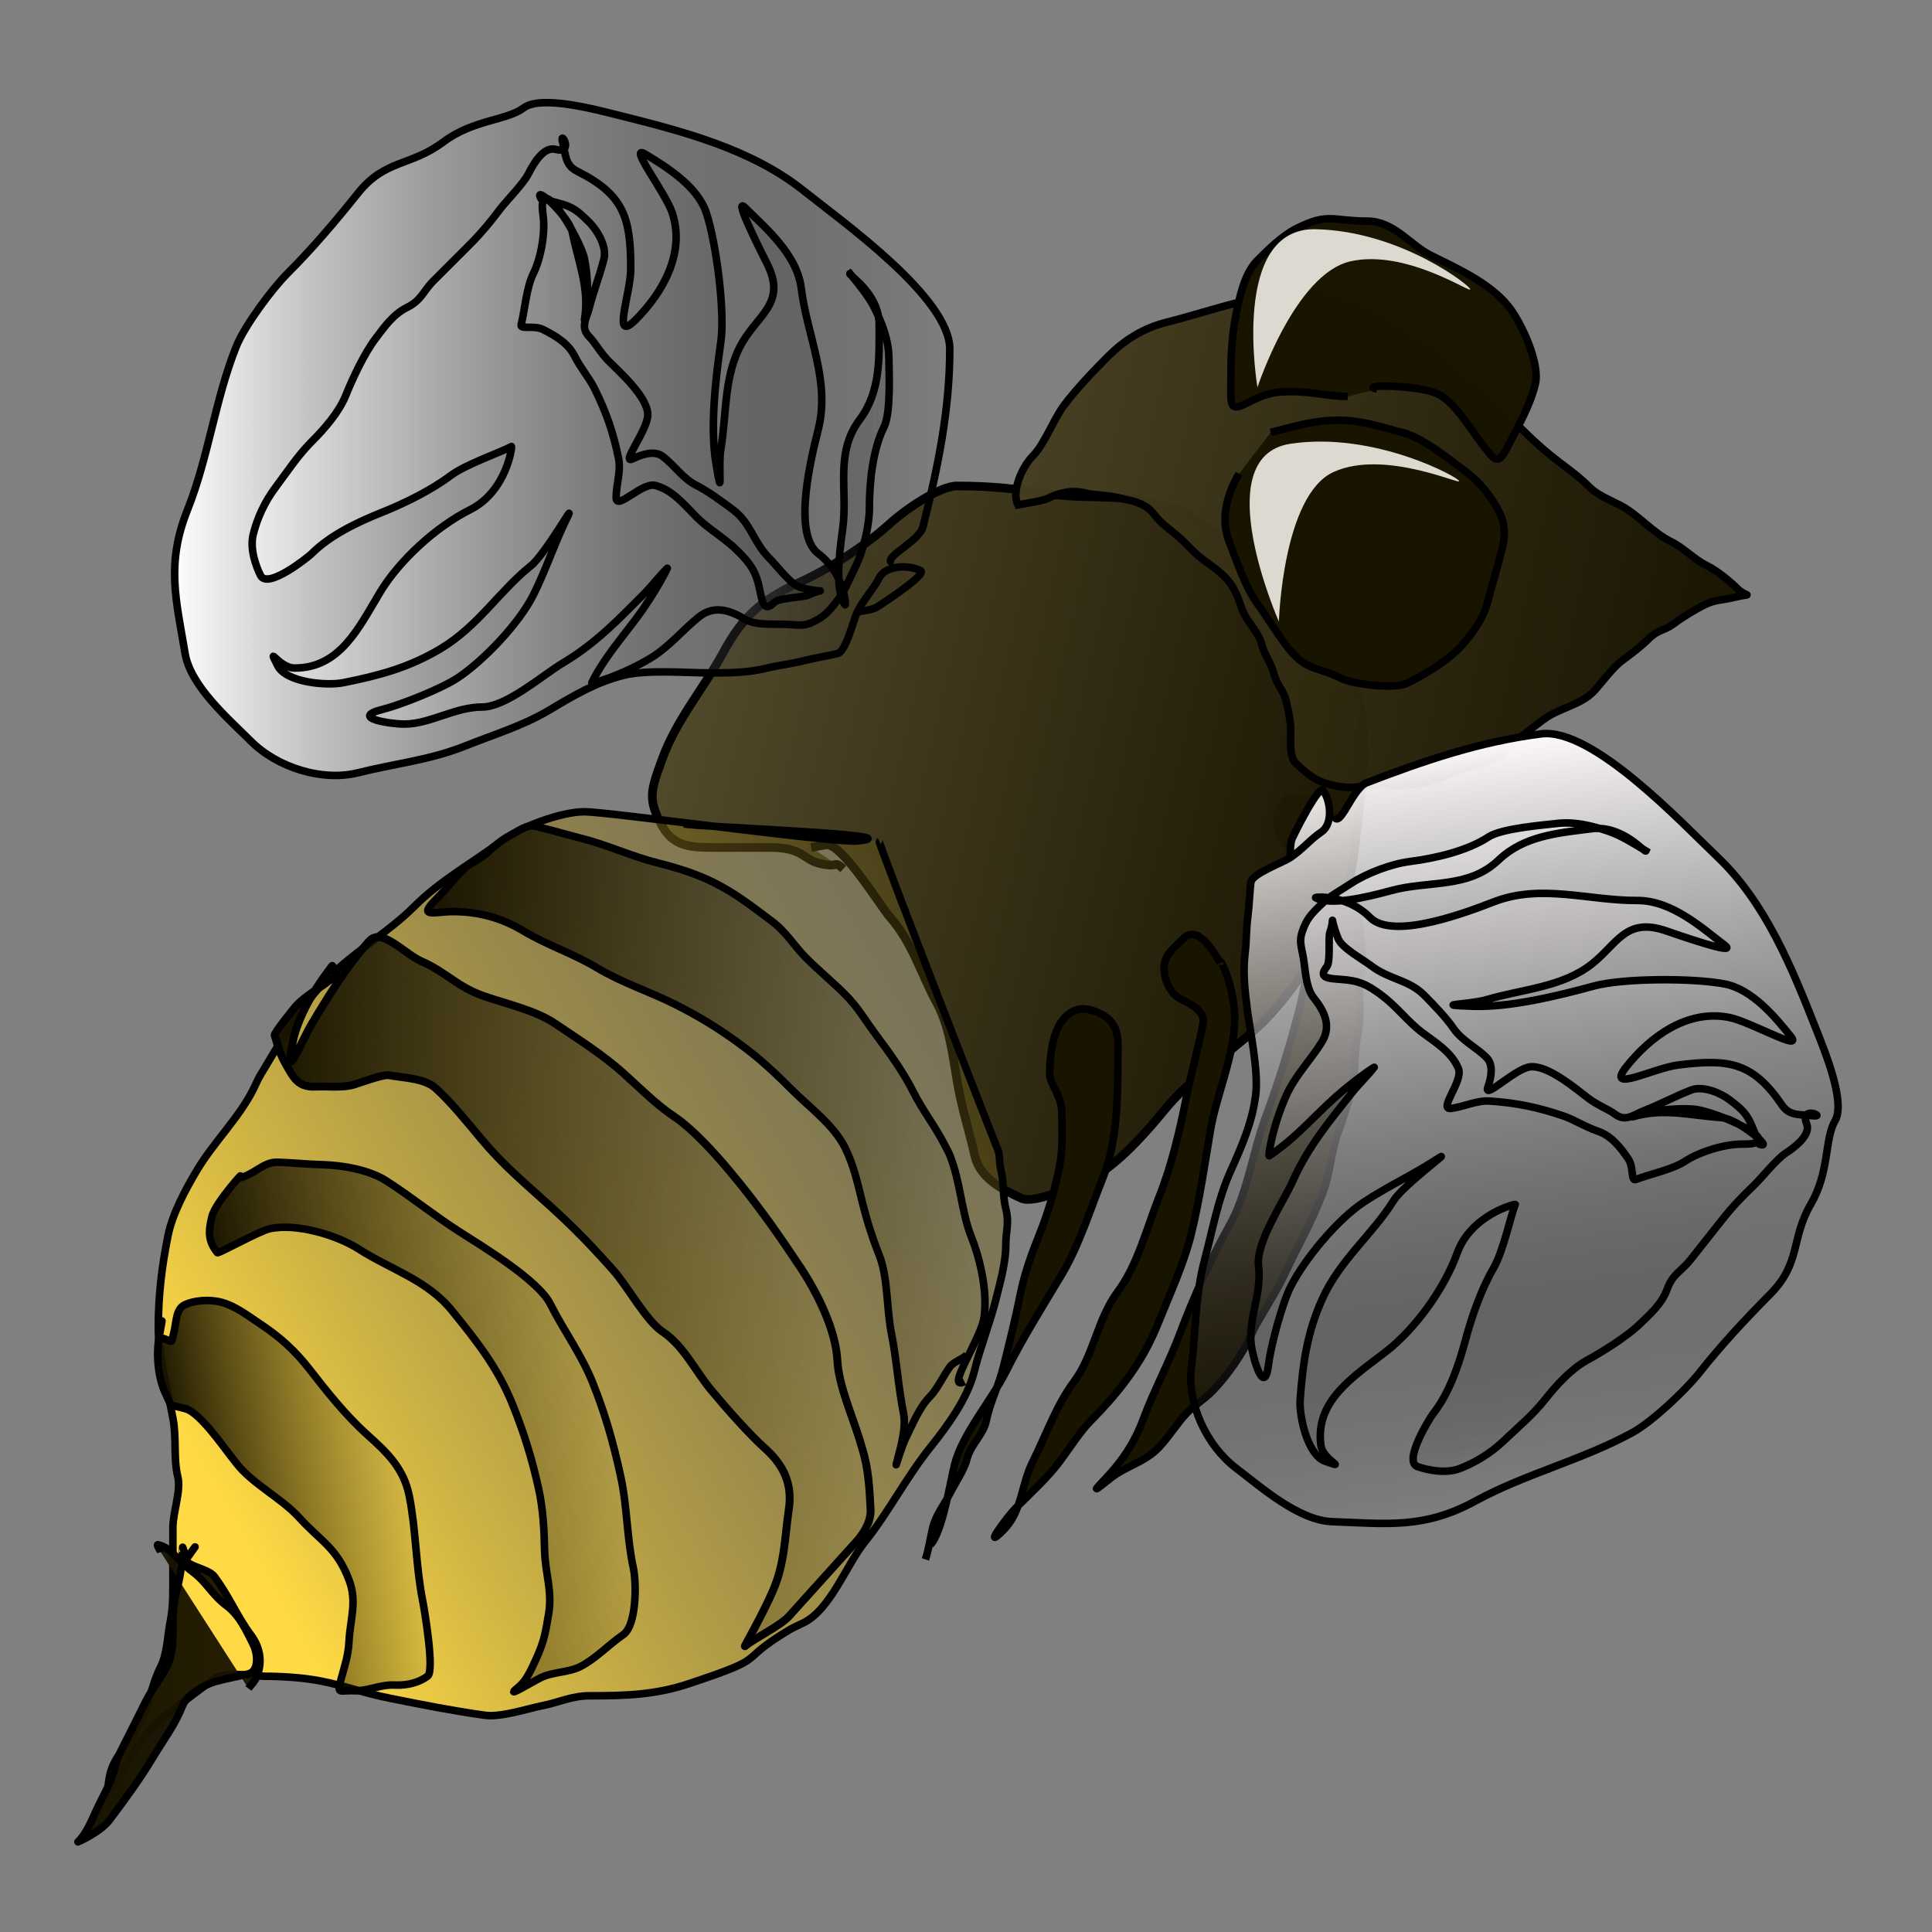 <?xml version="1.0" encoding="UTF-8" standalone="no"?>
<!-- Created with Inkscape (http://www.inkscape.org/) -->
<svg
   xmlns:dc="http://purl.org/dc/elements/1.1/"
   xmlns:cc="http://web.resource.org/cc/"
   xmlns:rdf="http://www.w3.org/1999/02/22-rdf-syntax-ns#"
   xmlns:svg="http://www.w3.org/2000/svg"
   xmlns="http://www.w3.org/2000/svg"
   xmlns:xlink="http://www.w3.org/1999/xlink"
   xmlns:sodipodi="http://sodipodi.sourceforge.net/DTD/sodipodi-0.dtd"
   xmlns:inkscape="http://www.inkscape.org/namespaces/inkscape"
   width="256"
   height="256"
   id="svg3888"
   sodipodi:version="0.32"
   inkscape:version="0.45.1"
   version="1.0"
   sodipodi:docbase="/home/developer/Desktop/content"
   sodipodi:docname="spritely-icon.svg"
   inkscape:output_extension="org.inkscape.output.svg.inkscape"
   inkscape:export-filename="/home/developer/Desktop/content/spritely-icon.png"
   inkscape:export-xdpi="90"
   inkscape:export-ydpi="90">
  <rect width="100%" height="100%" fill="#808080" stroke="none"/>
  <defs
     id="defs3890">
    <linearGradient
       id="linearGradient4034">
      <stop
         style="stop-color:#fffbfb;stop-opacity:1;"
         offset="0"
         id="stop4036" />
      <stop
         style="stop-color:#000000;stop-opacity:0;"
         offset="1"
         id="stop4038" />
    </linearGradient>
    <linearGradient
       id="linearGradient4026">
      <stop
         style="stop-color:#ffffff;stop-opacity:1;"
         offset="0"
         id="stop4028" />
      <stop
         style="stop-color:#000000;stop-opacity:0;"
         offset="1"
         id="stop4030" />
    </linearGradient>
    <linearGradient
       id="linearGradient4002">
      <stop
         style="stop-color:#191400;stop-opacity:1;"
         offset="0"
         id="stop4004" />
      <stop
         style="stop-color:#191400;stop-opacity:0.936;"
         offset="1"
         id="stop4006" />
    </linearGradient>
    <linearGradient
       inkscape:collect="always"
       id="linearGradient3988">
      <stop
         style="stop-color:#191400;stop-opacity:1;"
         offset="0"
         id="stop3990" />
      <stop
         style="stop-color:#191400;stop-opacity:0;"
         offset="1"
         id="stop3992" />
    </linearGradient>
    <linearGradient
       id="linearGradient3980">
      <stop
         style="stop-color:#ffda44;stop-opacity:1;"
         offset="0"
         id="stop3982" />
      <stop
         style="stop-color:#191400;stop-opacity:0;"
         offset="1"
         id="stop3984" />
    </linearGradient>
    <linearGradient
       id="linearGradient3964">
      <stop
         style="stop-color:#bbad77;stop-opacity:1;"
         offset="0"
         id="stop3966" />
      <stop
         style="stop-color:#191400;stop-opacity:0.973;"
         offset="1"
         id="stop3968" />
    </linearGradient>
    <linearGradient
       id="linearGradient3954">
      <stop
         style="stop-color:#191400;stop-opacity:1;"
         offset="0"
         id="stop3956" />
      <stop
         style="stop-color:#191400;stop-opacity:0.993;"
         offset="1"
         id="stop3958" />
    </linearGradient>
    <linearGradient
       inkscape:collect="always"
       id="linearGradient3908">
      <stop
         style="stop-color:#000000;stop-opacity:1;"
         offset="0"
         id="stop3910" />
      <stop
         style="stop-color:#000000;stop-opacity:0;"
         offset="1"
         id="stop3912" />
    </linearGradient>
    <radialGradient
       inkscape:collect="always"
       xlink:href="#linearGradient3908"
       id="radialGradient3914"
       cx="195.715"
       cy="79.163"
       fx="195.715"
       fy="79.163"
       r="31.545"
       gradientTransform="matrix(1,0,0,1.547,0,-43.325)"
       gradientUnits="userSpaceOnUse" />
    <radialGradient
       inkscape:collect="always"
       xlink:href="#linearGradient3908"
       id="radialGradient3916"
       cx="74.22"
       cy="73.032"
       fx="74.22"
       fy="73.032"
       r="37.837"
       gradientTransform="matrix(1,0,0,1.264,0,-19.308)"
       gradientUnits="userSpaceOnUse" />
    <linearGradient
       inkscape:collect="always"
       xlink:href="#linearGradient3954"
       id="linearGradient3960"
       x1="162.134"
       y1="44.115"
       x2="203.591"
       y2="44.115"
       gradientUnits="userSpaceOnUse"
       gradientTransform="translate(0.456,0.799)" />
    <linearGradient
       inkscape:collect="always"
       xlink:href="#linearGradient3954"
       id="linearGradient3962"
       x1="159.322"
       y1="79.156"
       x2="197.323"
       y2="79.156"
       gradientUnits="userSpaceOnUse"
       gradientTransform="translate(2.507,-6.053)" />
    <linearGradient
       inkscape:collect="always"
       xlink:href="#linearGradient3964"
       id="linearGradient3970"
       x1="-101.464"
       y1="4.456"
       x2="225.214"
       y2="77.385"
       gradientUnits="userSpaceOnUse" />
    <linearGradient
       inkscape:collect="always"
       xlink:href="#linearGradient3964"
       id="linearGradient3978"
       x1="-53.223"
       y1="61.484"
       x2="169.397"
       y2="108.92"
       gradientUnits="userSpaceOnUse"
       gradientTransform="matrix(1.199,0,0,1.1,-23.714,-8.107)" />
    <linearGradient
       inkscape:collect="always"
       xlink:href="#linearGradient3980"
       id="linearGradient3986"
       x1="13.834"
       y1="171.989"
       x2="172.395"
       y2="82.279"
       gradientUnits="userSpaceOnUse"
       gradientTransform="translate(0,0.323)" />
    <linearGradient
       inkscape:collect="always"
       xlink:href="#linearGradient3988"
       id="linearGradient3994"
       x1="23.114"
       y1="193.121"
       x2="53.422"
       y2="193.121"
       gradientUnits="userSpaceOnUse"
       gradientTransform="matrix(0.981,-0.195,0.195,0.981,-36.018,16.036)" />
    <linearGradient
       inkscape:collect="always"
       xlink:href="#linearGradient3988"
       id="linearGradient3996"
       x1="26.394"
       y1="187.1"
       x2="73.752"
       y2="187.1"
       gradientUnits="userSpaceOnUse"
       gradientTransform="matrix(0.977,-0.215,0.215,0.977,-32.242,16.09)" />
    <linearGradient
       inkscape:collect="always"
       xlink:href="#linearGradient3988"
       id="linearGradient3998"
       x1="37.577"
       y1="174.139"
       x2="110.862"
       y2="174.139"
       gradientUnits="userSpaceOnUse"
       gradientTransform="matrix(1.045,-5.3677648e-2,5.3689472e-2,1.045,-10.912,-6.889)" />
    <linearGradient
       inkscape:collect="always"
       xlink:href="#linearGradient3988"
       id="linearGradient4000"
       x1="52.958"
       y1="155.634"
       x2="127.793"
       y2="155.634"
       gradientUnits="userSpaceOnUse"
       gradientTransform="translate(3.227,-3.872)" />
    <linearGradient
       inkscape:collect="always"
       xlink:href="#linearGradient4002"
       id="linearGradient4008"
       x1="10.148"
       y1="220.178"
       x2="35.278"
       y2="220.178"
       gradientUnits="userSpaceOnUse"
       gradientTransform="translate(-0.323,4.195)" />
    <linearGradient
       inkscape:collect="always"
       xlink:href="#linearGradient4026"
       id="linearGradient4032"
       x1="13.605"
       y1="54.303"
       x2="117.316"
       y2="54.303"
       gradientUnits="userSpaceOnUse" />
    <linearGradient
       inkscape:collect="always"
       xlink:href="#linearGradient4034"
       id="linearGradient4040"
       x1="194.038"
       y1="148.865"
       x2="297.749"
       y2="148.865"
       gradientUnits="userSpaceOnUse" />
    <linearGradient
       inkscape:collect="always"
       xlink:href="#linearGradient4026"
       id="linearGradient4042"
       gradientUnits="userSpaceOnUse"
       x1="13.605"
       y1="54.303"
       x2="117.316"
       y2="54.303" />
    <linearGradient
       inkscape:collect="always"
       xlink:href="#linearGradient4026"
       id="linearGradient4044"
       gradientUnits="userSpaceOnUse"
       x1="13.605"
       y1="54.303"
       x2="117.316"
       y2="54.303" />
    <linearGradient
       inkscape:collect="always"
       xlink:href="#linearGradient4026"
       id="linearGradient4046"
       gradientUnits="userSpaceOnUse"
       x1="13.605"
       y1="54.303"
       x2="117.316"
       y2="54.303" />
    <linearGradient
       inkscape:collect="always"
       xlink:href="#linearGradient4026"
       id="linearGradient4049"
       gradientUnits="userSpaceOnUse"
       x1="13.605"
       y1="54.303"
       x2="117.316"
       y2="54.303"
       gradientTransform="translate(12.585,5.163)" />
    <linearGradient
       inkscape:collect="always"
       xlink:href="#linearGradient4026"
       id="linearGradient4052"
       gradientUnits="userSpaceOnUse"
       x1="13.605"
       y1="54.303"
       x2="117.316"
       y2="54.303"
       gradientTransform="translate(12.585,5.163)" />
    <linearGradient
       inkscape:collect="always"
       xlink:href="#linearGradient4026"
       id="linearGradient4055"
       gradientUnits="userSpaceOnUse"
       x1="13.605"
       y1="54.303"
       x2="117.316"
       y2="54.303"
       gradientTransform="translate(9.035,3.872)" />
    <linearGradient
       inkscape:collect="always"
       xlink:href="#linearGradient4034"
       id="linearGradient4057"
       gradientUnits="userSpaceOnUse"
       x1="194.038"
       y1="148.865"
       x2="297.749"
       y2="148.865" />
    <linearGradient
       inkscape:collect="always"
       xlink:href="#linearGradient4034"
       id="linearGradient4059"
       gradientUnits="userSpaceOnUse"
       x1="194.038"
       y1="148.865"
       x2="297.749"
       y2="148.865" />
    <linearGradient
       inkscape:collect="always"
       xlink:href="#linearGradient4034"
       id="linearGradient4061"
       gradientUnits="userSpaceOnUse"
       x1="194.038"
       y1="148.865"
       x2="297.749"
       y2="148.865" />
    <linearGradient
       inkscape:collect="always"
       xlink:href="#linearGradient4034"
       id="linearGradient4064"
       gradientUnits="userSpaceOnUse"
       x1="194.038"
       y1="148.865"
       x2="297.749"
       y2="148.865"
       gradientTransform="matrix(0.124,0.98,-0.999,0.127,317.329,-110.219)" />
    <linearGradient
       inkscape:collect="always"
       xlink:href="#linearGradient4034"
       id="linearGradient4067"
       gradientUnits="userSpaceOnUse"
       x1="194.038"
       y1="148.865"
       x2="297.749"
       y2="148.865"
       gradientTransform="matrix(0.124,0.98,-0.999,0.127,317.329,-110.219)" />
    <linearGradient
       inkscape:collect="always"
       xlink:href="#linearGradient4034"
       id="linearGradient4070"
       gradientUnits="userSpaceOnUse"
       x1="194.038"
       y1="148.865"
       x2="297.749"
       y2="148.865"
       gradientTransform="matrix(0.124,0.98,-0.999,0.127,316.814,-110.724)" />
  </defs>
  <sodipodi:namedview
     id="base"
     pagecolor="#ffffff"
     bordercolor="#666666"
     borderopacity="1.0"
     inkscape:pageopacity="0.0"
     inkscape:pageshadow="2"
     inkscape:zoom="2.191254"
     inkscape:cx="138.64523"
     inkscape:cy="142.84515"
     inkscape:current-layer="layer1"
     inkscape:document-units="px"
     width="256px"
     height="256px"
     inkscape:window-width="1920"
     inkscape:window-height="1085"
     inkscape:window-x="0"
     inkscape:window-y="57" />
  <g
     id="layer1"
     inkscape:label="Layer 1"
     inkscape:groupmode="layer">
    <path
       style="fill:#191400;fill-opacity:1;fill-rule:evenodd;stroke:#000000;stroke-width:1px;stroke-linecap:butt;stroke-linejoin:miter;stroke-opacity:1"
       d="M 170.14,106.177 C 170.455,105.506 174.309,106.049 174.995,106.702 C 176.874,108.49 177.646,108.947 178.341,111.461 C 178.801,113.124 179.091,115.637 179.123,116.929 C 179.176,119.057 180.194,121.068 180.251,123.357 C 180.298,125.245 180.804,126.977 180.387,128.841 C 179.807,131.433 180.524,134.32 179.942,136.922 C 179.416,139.274 179.683,141.664 179.151,144.043 C 178.74,145.877 178.02,148.12 177.359,149.898 C 176.383,152.527 176.278,155.391 175.301,158.019 C 173.899,161.793 172.08,164.882 170.396,168.47 C 169.163,171.098 167.789,173.182 166.379,175.671 C 166.142,176.09 165.97,176.542 165.766,176.977 C 164.612,179.435 162.658,182.23 160.78,184.203 C 159.678,185.361 158.247,186.203 157.304,187.194 C 155.918,188.65 154.969,190.31 153.545,191.807 C 151.669,193.778 149.204,194.247 147.189,195.838 C 145.17,197.433 144.479,198.024 146.544,195.854 C 148.768,193.517 150.368,191.067 151.513,187.984 C 152.95,184.115 154.945,180.467 156.394,176.565 C 157.982,172.292 160.578,166.489 162.824,162.525 C 165.337,158.092 165.913,152.834 167.633,148.202 C 169.361,143.551 170.878,138.683 172.12,133.888 C 173.172,129.828 173.518,125.849 174.404,121.888 C 174.746,120.362 173.674,117.487 173.292,116.105 C 172.716,114.022 172.558,113.443 170.938,112.29 C 169.215,111.063 169.278,110.434 169.221,108.136 C 169.203,107.415 169.834,106.83 170.14,106.177 z "
       id="path3946" />
    <path
       style="fill:url(#linearGradient3978);fill-opacity:1;fill-rule:evenodd;stroke:#000000;stroke-width:1.148px;stroke-linecap:butt;stroke-linejoin:miter;stroke-opacity:1"
       d="M 107.479,112.297 C 108.124,112.178 108.769,112.06 109.414,111.942 C 111.472,111.565 116.604,120.005 117.928,121.523 C 120.937,124.971 122.044,129.07 124.12,132.877 C 126.139,136.579 126.351,141.329 127.216,145.297 C 127.809,148.016 128.576,150.464 129.151,153.103 C 129.805,156.102 132.859,157.642 135.343,158.781 C 137.074,159.574 142.591,157.055 144.244,156.297 C 147.875,154.633 151.893,150.022 154.306,147.071 C 157.865,142.72 162.568,139.851 166.69,136.071 C 170.016,133.022 173.876,127.576 175.591,123.652 C 178.006,118.129 178.309,123.317 180.235,106.264 C 180.765,101.575 181.068,96.189 179.848,91.716 C 178.734,87.63 174.506,83.908 171.721,80.716 C 170.225,79.001 168.627,77.169 167.077,75.748 C 164.687,73.556 161.654,70.954 159.337,69.361 C 156.62,67.492 154.961,67.205 151.984,66.522 C 147.35,65.46 143.697,66.143 139.213,65.458 C 134.871,64.794 131.363,64.393 126.829,64.393 C 124.466,64.393 119.865,67.585 117.928,69.361 C 114.78,72.248 109.896,75.35 105.931,77.168 C 100.813,79.514 98.431,81.696 95.869,86.393 C 93.187,91.313 89.652,95.334 87.742,100.587 C 86.183,104.876 85.818,105.929 87.742,109.458 C 89.263,112.246 91.689,112.297 94.708,112.297 C 96.994,112.297 99.589,112.297 102.061,112.297 C 106.445,112.297 106.417,113.916 108.64,114.426 C 111.329,115.042 110.421,113.929 111.736,115.135"
       id="path3920"
       sodipodi:nodetypes="cssssssssssssssssssssssssssc" />
    <path
       style="fill:url(#linearGradient3986);fill-opacity:1;fill-rule:evenodd;stroke:#000000;stroke-width:1px;stroke-linecap:butt;stroke-linejoin:miter;stroke-opacity:1"
       d="M 90.677,109.174 C 92.367,109.581 121.75,110.625 113.589,111.433 C 110.676,111.721 80.477,107.56 77.447,107.56 C 74.328,107.56 68.95,109.576 66.475,111.433 C 62.51,114.406 58.415,116.588 54.858,120.145 C 51.572,123.432 47.008,126.059 43.564,129.504 C 39.923,133.145 37.15,138.043 34.528,142.411 C 34.157,143.03 33.883,143.702 33.56,144.348 C 31.709,148.051 28.307,151.382 26.138,154.996 C 24.535,157.669 22.827,160.905 22.266,163.709 C 21.432,167.877 20.975,171.633 20.975,175.972 C 20.975,179.252 21.942,183.063 22.589,186.298 C 22.696,186.836 22.804,187.374 22.911,187.911 C 23.424,190.474 22.956,193.254 23.557,195.656 C 24.026,197.532 22.911,200.345 22.911,202.433 C 22.911,204.584 22.911,206.735 22.911,208.887 C 22.911,210.901 22.962,212.83 22.589,214.695 C 22.181,216.735 22.185,219.053 21.298,220.826 C 19.916,223.591 19.694,226.511 18.071,229.216 C 16.756,231.407 15.011,232.897 14.521,235.348 C 13.852,238.695 15.066,236.591 16.78,233.734 C 17.103,233.196 17.426,232.658 17.748,232.121 C 18.919,230.17 20.261,228.542 21.943,227.28 C 24.114,225.652 26.281,224.027 28.397,222.44 C 29.769,221.411 33.869,222.117 35.174,222.117 C 37.539,222.117 40.365,222.316 42.596,222.762 C 45.905,223.424 48.148,224.325 51.631,225.021 C 56.264,225.948 59.697,226.635 64.216,227.28 C 66.366,227.587 69.88,226.406 71.961,225.989 C 74.011,225.579 75.814,224.699 78.092,224.699 C 82.988,224.699 86.831,224.582 91.323,223.085 C 102.51,219.356 97.103,220.456 104.553,215.986 C 105.172,215.615 105.844,215.34 106.489,215.018 C 110.053,213.236 112.132,207.399 114.557,204.369 C 117.769,200.353 120.065,195.789 123.269,191.784 C 125.494,189.003 128.185,185.352 129.078,181.78 C 129.907,178.463 131.17,175.347 131.982,172.099 C 132.528,169.915 133.273,167.302 133.273,165 C 133.273,163.023 133.771,162.153 133.273,160.16 C 132.835,158.406 133.049,156.681 132.628,154.996 C 132.29,153.646 132.645,153.095 131.982,151.77 C 131.875,151.554 116.278,111.54 116.493,111.433"
       id="path3922"
       sodipodi:nodetypes="cssssssssssssssssssssssssssssssssssssssssc" />
    <path
       style="fill:url(#linearGradient3970);fill-rule:evenodd;stroke:#000000;stroke-width:1px;stroke-linecap:butt;stroke-linejoin:miter;stroke-opacity:1;fill-opacity:1.0"
       d="M 134.887,66.901 C 133.933,64.994 135.588,61.681 136.823,60.447 C 138.441,58.828 139.52,55.667 141.018,53.67 C 142.568,51.603 144.881,49.162 146.826,47.216 C 148.917,45.126 151.415,43.488 154.571,42.699 C 157.649,41.929 160.812,40.896 163.929,40.117 C 166.226,39.543 168.149,38.826 170.706,38.826 C 172.488,38.826 174.27,38.749 175.869,39.149 C 177.89,39.654 179.835,40.486 181.677,41.408 C 183.722,42.43 185.484,43.956 187.486,44.957 C 189.522,45.975 191.511,47.692 192.972,49.152 C 194.647,50.828 196.106,51.641 197.812,53.348 C 199.387,54.922 200.918,56.131 202.007,57.22 C 203.56,58.773 205.258,60.223 206.848,61.415 C 208.065,62.328 209.355,63.277 210.72,64.642 C 211.603,65.524 213.491,66.35 214.592,66.901 C 216.968,68.089 218.864,70.489 221.369,71.741 C 223.246,72.68 224.337,74.032 226.209,74.968 C 227.597,75.662 229.303,77.094 230.082,77.872 C 231.545,79.336 232.462,78.487 229.759,79.163 C 228.219,79.548 227.256,79.446 225.887,80.131 C 224.439,80.855 222.78,81.896 221.691,82.713 C 220.553,83.567 219.728,83.386 218.465,84.649 C 217.429,85.685 216.227,86.569 214.915,87.553 C 213.562,88.568 212.12,90.671 211.043,91.748 C 209.378,93.413 206.496,93.867 204.589,95.298 C 202.552,96.826 201.05,97.869 199.103,99.816 C 198.358,100.56 196.546,101.1 195.23,101.429 C 192.882,102.016 191.153,103.094 188.777,103.688 C 186.922,104.152 185.274,104.011 183.291,104.011 C 181.539,104.011 180.048,104.333 178.773,104.333 C 177.531,104.333 175.608,103.88 174.578,103.365 C 173.668,102.91 172.334,101.766 171.674,101.106 C 170.849,100.281 171.028,98.146 171.028,96.911 C 171.028,95.529 170.688,93.937 170.383,92.716 C 170.096,91.567 169.172,90.775 168.769,89.167 C 168.463,87.942 167.493,86.643 167.156,85.294 C 166.835,84.011 165.406,82.439 164.897,81.422 C 164.304,80.236 164.032,78.655 162.961,77.227 C 161.564,75.364 159.73,74.641 158.121,73.032 C 157.69,72.602 157.26,72.171 156.83,71.741 C 155.568,70.48 154.053,69.653 152.957,68.191 C 151.703,66.519 149.826,66.36 148.117,65.933 C 146.747,65.59 144.974,65.631 143.599,65.287 C 141.959,64.877 140.177,65.385 139.082,65.933 C 138.073,66.437 136.301,66.618 134.887,66.901 z "
       id="path3924" />
    <path
       style="fill:url(#linearGradient4000);fill-opacity:1;fill-rule:evenodd;stroke:#000000;stroke-width:1px;stroke-linecap:butt;stroke-linejoin:miter;stroke-opacity:1"
       d="M 127.787,183.071 C 125.17,184.38 129.888,177.567 130.369,174.681 C 130.906,171.458 129.927,166.96 128.755,164.032 C 127.356,160.535 127.311,156.709 125.851,153.06 C 125.672,152.614 125.421,152.2 125.206,151.769 C 124.001,149.36 122.259,147.166 121.011,144.67 C 119.741,142.132 117.86,139.501 116.17,137.248 C 114.701,135.289 113.753,133.541 111.975,131.762 C 110.348,130.135 108.553,128.663 106.812,126.922 C 105.191,125.301 104.199,123.51 102.294,122.082 C 99.721,120.152 97.505,118.396 94.55,116.918 C 92.24,115.764 89.593,114.953 87.128,114.337 C 83.748,113.492 80.329,111.911 77.124,111.11 C 75.782,110.774 73.904,110.224 72.284,109.819 C 71.853,109.712 71.423,109.604 70.993,109.496 C 69.706,109.175 68.525,110.246 67.443,110.787 C 66.612,111.203 65.517,112.068 64.862,112.723 C 63.417,114.168 62.635,113.982 61.312,115.305 C 60.009,116.608 59.192,117.747 57.762,119.177 C 55.241,121.699 57.624,120.791 60.021,120.791 C 63.467,120.791 66.492,121.64 69.379,123.372 C 72.496,125.242 75.953,126.348 79.06,128.213 C 82.423,130.23 85.921,131.321 89.387,133.053 C 92.914,134.817 95.645,136.537 98.745,138.862 C 100.89,140.471 102.969,142.441 104.876,144.348 C 107.356,146.828 110.45,149.042 111.975,152.092 C 113.119,154.381 113.627,156.761 114.234,159.191 C 114.853,161.667 115.553,163.941 116.493,166.291 C 117.669,169.23 117.47,173.437 118.106,176.617 C 118.821,180.192 119.016,183.745 119.72,187.266 C 120.133,189.334 119.223,192.159 118.752,194.043 C 118.643,194.478 119.502,191.575 120.043,190.493 C 121.014,188.55 121.838,186.438 123.269,185.007 C 124.182,184.095 125.048,182.206 125.851,181.135 C 126.406,180.394 127.456,180.176 128.11,179.521"
       id="path3926" />
    <path
       style="fill:url(#linearGradient3998);fill-opacity:1;fill-rule:evenodd;stroke:#000000;stroke-width:1.046px;stroke-linecap:butt;stroke-linejoin:miter;stroke-opacity:1"
       d="M 44.032,127.981 C 44.139,127.862 39.774,133.095 38.801,138.053 C 37.656,143.89 39.626,138.498 41.378,135.555 C 43.606,131.809 46.126,127.799 48.934,124.687 C 50.588,122.855 53.573,126.386 55.835,127.375 C 59.164,128.831 60.596,130.79 64.188,132.017 C 67.095,133.01 70.971,133.893 73.501,135.595 C 76.648,137.711 79.97,139.823 82.633,142.225 C 84.849,144.224 86.934,146.338 89.352,147.964 C 91.907,149.682 94.856,152.985 96.832,155.355 C 99.806,158.922 102.236,162.252 104.823,166.1 C 105.189,166.645 105.555,167.19 105.921,167.734 C 108.228,171.165 110.749,176.15 110.964,180.321 C 111.13,183.553 112.911,187.54 113.862,190.651 C 113.997,191.095 114.133,191.539 114.268,191.983 C 115.077,194.63 115.209,197.138 115.358,200.04 C 115.447,201.769 114.178,203.486 113.543,204.19 C 111.95,205.955 110.272,207.814 108.424,209.861 C 107.037,211.399 105.603,212.988 104.586,214.115 C 103.36,215.473 100.021,217.039 98.706,218.135 C 98.542,218.272 100.918,214.209 102.389,210.847 C 104.001,207.162 103.965,203.775 104.532,199.92 C 105.02,196.602 103.795,194.11 101.419,191.967 C 99.24,190.002 96.349,186.729 94.258,184.221 C 92.042,181.563 90.653,178.379 87.772,176.441 C 85.601,174.981 83.191,170.489 81.269,168.324 C 78.371,165.061 75.992,162.599 72.708,159.637 C 69.524,156.765 66.631,154.352 63.809,150.967 C 61.897,148.673 59.737,146.007 57.713,144.181 C 56.227,142.841 53.289,142.813 51.538,142.47 C 50.798,142.325 47.762,143.451 46.869,143.724 C 45.418,144.167 43.336,143.905 41.811,143.983 C 39.521,144.101 38.885,142.799 37.945,141.14 C 37.103,139.651 36.953,139.011 36.389,137.163 C 36.314,136.92 38.796,133.783 39.233,133.298 C 40.423,131.98 42.547,130.801 43.461,130.039 C 44.673,129.029 45.311,130.757 44.032,127.981 z "
       id="path3928" />
    <path
       style="fill:url(#linearGradient3996);fill-opacity:1;fill-rule:evenodd;stroke:#000000;stroke-width:1px;stroke-linecap:butt;stroke-linejoin:miter;stroke-opacity:1"
       d="M 31.596,156.126 C 32.936,154.568 28.587,159.201 28.084,161.193 C 27.531,163.388 27.661,164.571 28.809,165.99 C 28.932,166.143 34.354,163.118 35.711,162.82 C 39.271,162.037 44.644,163.657 47.536,165.506 C 51.866,168.275 56.604,169.604 59.908,173.688 C 63.243,177.811 65.972,181.248 67.931,186.131 C 69.437,189.884 70.488,193.251 71.372,197.269 C 71.954,199.915 72.109,202.704 72.159,205.356 C 72.219,208.483 73.214,210.724 72.701,213.828 C 72.28,216.371 72.089,217.51 71.043,219.809 C 70.218,221.622 69.689,222.76 68.584,223.654 C 66.662,225.209 70.629,222.812 71.597,222.331 C 73.269,221.499 75.229,221.661 76.886,220.837 C 78.846,219.862 80.762,217.84 82.565,216.614 C 84.375,215.384 84.353,209.72 83.915,207.727 C 83.05,203.794 83.134,199.669 82.226,195.543 C 81.256,191.13 80.203,187.367 78.508,183.144 C 77.03,179.46 74.564,176.092 72.931,172.807 C 71.358,169.645 64.002,165.201 60.911,163.225 C 57.444,161.008 54.535,158.606 51.161,156.448 C 48.85,154.971 45.316,154.403 42.765,154.33 C 40.448,154.264 38.713,154.058 36.746,154.002 C 34.864,153.948 33.738,155.655 31.596,156.126 z "
       id="path3930" />
    <path
       style="fill:url(#linearGradient3994);fill-opacity:1;fill-rule:evenodd;stroke:#000000;stroke-width:1px;stroke-linecap:butt;stroke-linejoin:miter;stroke-opacity:1"
       d="M 21.084,177.181 C 20.996,177.177 21.983,172.346 21.084,177.181 C 20.659,179.465 20.946,182.565 21.901,184.586 C 22.823,186.536 22.286,186.038 24.62,186.677 C 26.395,187.162 29.358,191.366 30.438,192.757 C 30.733,193.137 31.028,193.517 31.323,193.896 C 33.465,196.654 37.281,198.485 39.671,201.118 C 42.542,204.281 44.624,205.063 46.246,209.35 C 47.364,212.305 46.386,214.563 46.24,217.577 C 46.156,219.312 45.677,220.729 45.223,222.386 C 44.604,224.65 44.95,223.94 46.867,224.033 C 48.698,224.122 50.338,223.182 52.31,223.278 C 54.116,223.365 55.674,222.859 56.678,222.079 C 57.6,221.363 56.243,213.287 55.99,212.016 C 55.102,207.559 55.128,202.732 54.229,198.218 C 53.501,194.561 51.318,192.489 48.666,190.113 C 45.855,187.594 43.287,184.362 41.016,181.437 C 39.07,178.932 37.082,177.164 34.565,175.483 C 32.705,174.241 31.157,173.054 29.378,172.568 C 27.668,172.1 25.657,172.335 24.505,172.88 C 23.228,173.484 23.407,175.253 22.983,176.803 C 22.599,178.205 23.064,177.723 21.084,177.181 z "
       id="path3932" />
    <path
       style="fill:url(#linearGradient4008);fill-opacity:1;fill-rule:evenodd;stroke:#000000;stroke-width:1px;stroke-linecap:butt;stroke-linejoin:miter;stroke-opacity:1"
       d="M 32.915,223.731 C 33.238,223.3 33.642,222.921 33.883,222.44 C 34.818,220.569 34.61,218.461 33.238,216.631 C 31.409,214.193 30.411,211.572 28.397,208.887 C 27.519,207.716 23.97,207.475 24.848,206.305 C 25.17,205.875 26.138,204.584 25.816,205.014 C 25.493,205.444 24.607,206.786 24.848,206.305 C 24.559,206.69 24.417,205.444 24.202,205.014 C 24.194,204.998 24.23,207.486 23.557,210.177 C 23.237,211.457 22.911,212.96 22.911,214.695 C 22.911,216.366 22.982,217.962 22.589,219.535 C 22.117,221.421 20.262,223.544 19.362,225.344 C 18.471,227.126 17.917,228.234 17.103,229.862 C 16.228,231.611 15.623,232.556 15.167,234.379 C 14.773,235.952 13.995,237.369 13.23,238.897 C 12.176,241.006 11.67,242.717 10.326,244.06 C 10.276,244.11 13.32,242.757 14.521,241.156 C 16.649,238.319 18.552,235.729 20.33,232.766 C 21.828,230.269 23.141,228.643 24.202,225.989 C 24.801,224.492 27.293,223.119 28.72,222.762 C 30.24,222.382 31.595,222.124 32.915,221.794 C 34.363,221.432 34.143,219.088 33.56,217.922 C 32.628,216.057 31.759,214.07 30.011,212.759 C 28.032,211.275 27.448,209.708 25.493,208.241 C 23.341,206.627 22.803,205.148 20.975,204.691 C 20.645,204.609 21.19,205.337 21.298,205.66"
       id="path3934" />
    <path
       style="fill:url(#linearGradient4055);fill-opacity:1.0;fill-rule:evenodd;stroke:#000000;stroke-width:1px;stroke-linecap:butt;stroke-linejoin:miter;stroke-opacity:1"
       d="M 118.429,74.645 C 116.425,74.144 121.8,71.81 122.301,69.805 C 124.267,61.944 125.851,54.372 125.851,46.248 C 125.851,39.446 111.636,29.391 106.489,25.273 C 99.57,19.738 90.404,17.379 81.965,15.27 C 78.79,14.476 71.678,12.577 69.379,14.301 C 67.125,15.992 62.714,15.831 58.73,18.819 C 54.408,22.061 51.051,21.077 47.436,25.596 C 44.44,29.341 41.426,32.897 38.078,36.245 C 36.049,38.274 32.408,43.16 31.301,45.926 C 28.503,52.921 27.612,60.634 24.848,67.546 C 21.97,74.741 23.346,79.51 24.525,86.585 C 25.25,90.937 30.294,95.259 33.238,98.202 C 36.797,101.761 42.767,103.564 47.436,102.397 C 52.426,101.15 56.93,100.729 61.635,98.848 C 65.533,97.288 69.319,96.173 72.929,94.007 C 76.154,92.072 79.089,90.37 82.61,89.489 C 85.784,88.696 90.928,89.167 94.227,89.167 C 96.912,89.167 99.266,89.117 101.649,88.521 C 103.186,88.137 104.625,88.019 106.489,87.553 C 108.135,87.142 109.666,86.92 111.007,86.585 C 112.11,86.309 113.115,82.047 113.589,81.099 C 114.458,79.361 115.766,78.036 116.493,76.582 C 117.323,74.921 120.318,74.783 121.979,75.613 C 122.954,76.101 116.371,80.333 116.17,80.454 C 115.525,80.841 114.341,80.911 113.589,81.099"
       id="path3936" />
    <path
       style="fill:url(#linearGradient4052);fill-opacity:1;fill-rule:evenodd;stroke:#000000;stroke-width:1px;stroke-linecap:butt;stroke-linejoin:miter;stroke-opacity:1"
       d="M 112.621,36.245 C 112.33,36.419 116.493,38.813 116.493,43.021 C 116.493,47.363 116.719,51.863 113.911,55.606 C 110.561,60.074 112.383,65.015 111.652,70.128 C 111.142,73.698 110.659,78.376 111.975,80.131 C 112.125,80.331 111.934,75.986 108.426,73.355 C 104.885,70.7 107.624,60.103 108.426,56.897 C 110.043,50.426 106.966,44.576 106.167,38.181 C 105.601,33.658 101.361,30.149 98.745,27.532 C 96.989,25.776 101.042,33.739 101.649,34.954 C 104.182,40.02 100.668,41.537 98.422,45.28 C 95.888,49.503 96.312,54.716 95.518,59.479 C 95.129,61.809 95.821,67.105 94.872,61.415 C 94.07,56.599 94.821,50.158 95.518,45.28 C 96.079,41.35 94.928,32.217 93.582,28.177 C 92.42,24.693 88.36,22.14 85.514,20.433 C 83.079,18.972 88.166,25.483 89.064,28.177 C 90.858,33.561 87.756,38.843 84.223,42.376 C 80.979,45.62 83.578,38.941 83.578,35.599 C 83.578,28.856 82.679,25.791 76.479,22.691 C 74.874,21.889 74.972,20.539 74.543,18.819 C 74.105,17.069 76.23,20.451 73.574,19.787 C 71.956,19.383 70.565,21.934 70.025,23.014 C 69.347,24.37 67.128,26.554 66.152,27.855 C 65.068,29.301 63.798,30.855 62.28,32.372 C 60.66,33.993 59.145,35.507 57.44,37.213 C 56.026,38.626 55.902,39.757 53.89,40.762 C 52.098,41.658 50.93,43.311 49.695,44.957 C 48.249,46.886 46.687,50.22 45.823,52.379 C 44.932,54.607 42.995,56.821 41.305,58.511 C 39.457,60.358 38.002,62.591 36.465,64.642 C 35.035,66.548 34.073,68.721 33.56,70.773 C 33.07,72.733 33.905,75.012 34.528,76.259 C 35.463,78.127 40.861,73.799 41.305,73.355 C 43.786,70.874 47.451,69.153 50.663,67.869 C 53.635,66.68 57.119,64.963 59.699,63.028 C 61.764,61.48 66.612,59.848 67.766,59.156 C 67.898,59.077 67.156,65.108 62.28,67.546 C 57.799,69.787 52.905,74.243 50.34,78.518 C 47.537,83.191 45.046,88.521 39.046,88.521 C 36.918,88.521 35.305,85.234 36.787,88.199 C 37.907,90.438 43.271,90.903 45.5,90.457 C 50.219,89.514 54.2,88.464 58.408,85.94 C 63.382,82.955 66.132,78.34 70.348,74.968 C 72.237,73.457 76.432,66.027 75.188,68.514 C 73.537,71.817 72.387,75.407 70.67,78.84 C 68.769,82.642 64.061,87.549 60.667,89.812 C 58.54,91.23 53.124,93.392 50.663,94.007 C 46.293,95.1 51.659,95.943 53.567,95.943 C 56.996,95.943 60.241,93.684 63.894,93.684 C 67.079,93.684 71.941,89.437 74.543,87.876 C 78.33,85.604 80.797,83.235 83.901,80.131 C 84.331,79.701 84.761,79.271 85.191,78.84 C 86.322,77.71 87.288,76.421 88.418,75.291 C 88.501,75.208 86.83,78.592 84.223,82.067 C 82.098,84.901 79.993,87.3 78.415,90.457 C 78.3,90.688 82.432,89.467 86.16,87.23 C 88.645,85.739 90.464,83.464 92.613,81.745 C 94.619,80.14 96.713,80.848 98.745,82.067 C 99.917,82.771 101.826,82.713 103.585,82.713 C 105.526,82.713 106.295,83.133 107.78,82.39 C 109.244,81.658 109.79,81.109 111.007,79.486 C 112.05,78.095 112.347,77.128 113.266,75.291 C 114.388,73.047 115.202,69.68 115.202,67.223 C 115.202,63.745 115.666,59.519 117.138,56.574 C 118.091,54.67 117.784,48.945 117.784,47.539 C 117.784,45.065 116.846,42.76 115.848,40.762 C 115.059,39.185 113.719,37.617 112.621,36.245 z "
       id="path3938" />
    <path
       style="fill:url(#linearGradient4049);fill-opacity:1;fill-rule:evenodd;stroke:#000000;stroke-width:1px;stroke-linecap:butt;stroke-linejoin:miter;stroke-opacity:1"
       d="M 71.638,26.241 C 70.719,24.403 75.43,28.744 75.833,30.759 C 76.651,34.85 78.147,38.174 77.447,42.376 C 77.444,42.392 78.332,38.733 77.447,34.309 C 76.895,31.55 71.033,22.006 71.961,28.5 C 72.301,30.883 71.632,34.322 70.67,36.245 C 69.755,38.076 69.537,41.099 69.057,43.021 C 68.883,43.714 70.711,43.042 71.961,43.667 C 73.75,44.561 75.314,45.532 76.156,47.216 C 76.942,48.789 78.059,50.054 78.738,51.411 C 80.309,54.553 81.256,57.226 81.965,60.77 C 82.303,62.46 81.642,64.208 81.642,65.933 C 81.642,67.736 85.056,63.882 86.805,64.319 C 89.143,64.904 90.792,67.015 92.291,68.514 C 93.889,70.113 96.092,71.347 97.777,73.032 C 99.564,74.819 100.214,75.86 100.681,78.195 C 101.041,79.997 101.296,81.129 102.617,79.809 C 103.221,79.205 106.477,79.169 107.135,78.84 C 109.154,77.831 109.597,78.73 106.167,77.872 C 104.835,77.54 103.053,75.081 101.972,74 C 99.801,71.83 99.521,69.339 97.131,67.546 C 95.819,66.562 93.786,65.067 92.291,64.319 C 90.44,63.394 89.4,61.667 87.773,60.447 C 86.737,59.67 85.059,60.19 83.901,60.77 C 82.075,61.682 85.837,57.002 85.837,54.961 C 85.837,52.62 82.151,49.339 80.674,47.862 C 79.533,46.721 78.899,45.441 78.092,44.635 C 76.835,43.377 77.739,42.173 78.092,40.762 C 78.618,38.659 79.494,36.444 80.028,34.309 C 80.435,32.681 79.152,30.528 78.092,29.468 C 76.557,27.933 75.908,27.389 73.897,26.887 C 73.264,26.728 72.373,26.425 71.638,26.241 z "
       id="path3940" />
    <path
       style="fill:url(#linearGradient3960);fill-opacity:1;fill-rule:evenodd;stroke:#000000;stroke-width:1px;stroke-linecap:butt;stroke-linejoin:miter;stroke-opacity:1"
       d="M 182.456,51.565 C 179.839,50.91 188.111,51.004 190.524,52.21 C 192.741,53.319 194.56,56.408 196.01,58.341 C 198.201,61.264 198.47,61.811 199.882,58.987 C 201.212,56.326 202.684,53.909 203.432,50.919 C 204.125,48.145 201.548,42.676 199.882,40.593 C 197.367,37.45 192.974,35.525 189.556,33.816 C 186.805,32.441 184.721,29.299 181.166,29.299 C 176.54,29.299 176.057,28.142 171.807,30.267 C 169.963,31.189 168.101,33.005 166.644,34.462 C 164.846,36.26 164.223,39.471 163.74,41.884 C 163.172,44.724 163.095,47.618 163.095,50.597 C 163.095,53.585 162.9,54.566 165.031,53.501 C 167.322,52.355 168.358,51.887 171.162,51.887 C 173.785,51.887 176.082,52.533 178.584,52.533"
       id="path3942"
       sodipodi:nodetypes="csssssssssssssc" />
    <path
       style="fill:url(#linearGradient3962);fill-opacity:1;fill-rule:evenodd;stroke:#000000;stroke-width:1px;stroke-linecap:butt;stroke-linejoin:miter;stroke-opacity:1"
       d="M 168.372,57.298 C 171.615,56.487 173.956,55.685 177.407,55.685 C 180.487,55.685 183.051,56.612 185.797,57.298 C 188.462,57.964 191.954,60.786 194.187,62.461 C 196.157,63.939 197.651,65.838 198.705,67.947 C 199.445,69.426 199.494,70.923 199.028,72.788 C 198.414,75.243 197.661,77.61 197.092,79.887 C 196.562,82.004 194.75,84.487 193.219,86.018 C 191.281,87.957 188.492,89.511 186.443,90.536 C 184.839,91.338 179.336,90.693 177.73,89.89 C 174.254,88.152 173.086,89.077 170.308,85.373 C 169.073,83.726 167.845,81.659 166.758,80.21 C 165.001,77.867 163.901,74.356 162.886,71.819 C 161.673,68.786 162.593,65.423 164.177,62.784"
       id="path3944"
       sodipodi:nodetypes="cssssssssssssc" />
    <path
       style="fill:#191400;fill-opacity:1;fill-rule:evenodd;stroke:#000000;stroke-width:1px;stroke-linecap:butt;stroke-linejoin:miter;stroke-opacity:1"
       d="M 161.67,127.567 C 161.67,126.723 163.606,130.953 163.606,134.989 C 163.606,139.853 161.176,145.052 160.379,149.833 C 159.61,154.453 158.902,159.294 157.798,163.709 C 156.858,167.469 155.036,171.42 153.603,175.004 C 152.374,178.075 151.074,180.419 149.085,183.071 C 147.754,184.845 146.077,186.724 144.567,188.234 C 143.118,189.684 141.699,191.952 140.372,193.72 C 138.787,195.834 136.527,197.888 134.564,199.851 C 133.488,200.927 129.988,205.717 132.95,202.755 C 135.443,200.263 135.304,196.757 136.823,193.72 C 138.596,190.173 140.002,186.147 142.309,183.071 C 144.924,179.584 145.404,174.749 148.117,171.131 C 150.723,167.657 152.013,162.521 153.603,158.546 C 155.206,154.539 156.307,149.864 157.152,145.638 C 157.828,142.263 158.785,138.769 159.411,135.635 C 159.736,134.01 157.864,133.086 156.507,132.408 C 155.128,131.718 154.248,129.984 154.248,128.213 C 154.248,126.474 155.713,125.458 156.83,124.34 C 158.793,122.378 161.01,126.467 161.67,127.567"
       id="path3948" />
    <path
       style="fill:#191400;fill-rule:evenodd;stroke:#000000;stroke-width:1px;stroke-linecap:butt;stroke-linejoin:miter;stroke-opacity:1;fill-opacity:1"
       d="M 123.269,204.691 C 124.856,203.105 125.914,196.372 126.496,194.043 C 127.498,190.038 131.442,185.442 133.273,181.78 C 135.469,177.389 138.204,173.023 140.695,168.872 C 142.976,165.07 144.533,160.085 146.181,155.965 C 147.963,151.51 148.117,145.852 148.117,141.121 C 148.117,138.112 148.596,135.713 145.858,134.344 C 143.749,133.29 142.11,133.425 140.695,135.312 C 139.404,137.034 139.082,140.316 139.082,142.411 C 139.082,143.469 140.695,145.371 140.695,147.252 C 140.695,149.972 140.894,152.066 140.372,154.674 C 139.787,157.603 138.89,160.639 137.791,163.387 C 136.672,166.185 135.763,168.685 135.209,171.454 C 134.557,174.716 133.752,177.926 132.95,181.135 C 132.293,183.765 131.183,185.777 130.691,188.234 C 130.309,190.146 128.626,191.332 128.11,193.397 C 127.77,194.756 126.486,196.646 125.851,197.915 C 125.036,199.544 124.039,200.644 123.592,202.433 C 123.281,203.678 123.076,205.273 122.624,206.628"
       id="path3950" />
    <path
       style="fill:url(#linearGradient4070);fill-opacity:1.0;fill-rule:evenodd;stroke:#000000;stroke-width:0.997px;stroke-linecap:butt;stroke-linejoin:miter;stroke-opacity:1"
       d="M 176.756,108.117 C 177.506,110.017 179.17,104.454 181.11,103.709 C 188.72,100.786 196.088,98.272 204.205,97.241 C 211.001,96.378 222.817,109.028 227.571,113.548 C 233.963,119.623 237.46,128.304 240.618,136.304 C 241.806,139.313 244.588,146.04 243.152,148.511 C 241.743,150.934 242.452,155.235 239.963,159.517 C 237.262,164.163 238.662,167.327 234.598,171.442 C 231.229,174.852 228.051,178.256 225.123,181.961 C 223.348,184.207 218.92,188.394 216.294,189.829 C 209.653,193.458 202.057,195.31 195.495,198.896 C 188.665,202.628 183.728,201.886 176.513,201.628 C 172.075,201.47 167.129,197.077 163.822,194.567 C 159.823,191.532 157.278,185.912 157.863,181.189 C 158.489,176.142 158.348,171.676 159.643,166.829 C 160.716,162.812 161.359,158.961 163.074,155.15 C 164.606,151.744 165.941,148.653 166.383,145.092 C 166.78,141.882 165.67,136.902 165.259,133.67 C 164.925,131.039 164.682,128.727 164.981,126.317 C 165.173,124.762 165.112,123.337 165.345,121.452 C 165.552,119.788 165.582,118.26 165.75,116.903 C 165.889,115.788 170.022,114.263 170.91,113.678 C 172.539,112.605 173.7,111.156 175.063,110.259 C 176.619,109.235 176.384,106.284 175.347,104.762 C 174.738,103.868 171.329,110.855 171.234,111.067 C 170.927,111.748 171.005,112.917 170.91,113.678"
       id="path4010" />
    <path
       style="fill:url(#linearGradient4067);fill-opacity:1;fill-rule:evenodd;stroke:#000000;stroke-width:0.997px;stroke-linecap:butt;stroke-linejoin:miter;stroke-opacity:1"
       d="M 218.093,112.752 C 217.955,113.059 215.045,109.285 210.84,109.819 C 206.503,110.37 201.978,110.72 198.587,113.945 C 194.541,117.795 189.377,116.637 184.36,118.001 C 180.857,118.954 176.243,120.022 174.325,118.955 C 174.107,118.833 178.471,118.469 181.537,121.572 C 184.631,124.703 194.877,120.675 197.98,119.483 C 204.244,117.077 210.472,119.349 216.962,119.321 C 221.551,119.301 225.585,123.009 228.525,125.241 C 230.498,126.738 222.037,123.778 220.748,123.337 C 215.371,121.499 214.293,125.134 210.832,127.809 C 206.928,130.828 201.667,131.074 197.007,132.457 C 194.727,133.133 189.35,133.128 195.153,133.335 C 200.065,133.51 206.407,131.956 211.194,130.654 C 215.051,129.606 224.318,129.574 228.523,130.381 C 232.149,131.076 235.204,134.73 237.264,137.301 C 239.027,139.501 231.888,135.344 229.085,134.807 C 223.483,133.732 218.591,137.442 215.501,141.351 C 212.663,144.941 219.013,141.547 222.352,141.123 C 229.09,140.267 232.263,140.759 236.132,146.44 C 237.133,147.91 238.47,147.642 240.242,147.845 C 242.045,148.052 238.401,146.399 239.395,148.916 C 240.001,150.451 237.625,152.137 236.613,152.803 C 235.342,153.64 233.437,156.09 232.258,157.211 C 230.948,158.458 229.554,159.899 228.227,161.579 C 226.809,163.372 225.484,165.048 223.993,166.935 C 222.756,168.499 221.643,168.764 220.888,170.863 C 220.216,172.732 218.71,174.087 217.219,175.505 C 215.472,177.167 212.335,179.12 210.285,180.241 C 208.17,181.397 206.199,183.575 204.721,185.445 C 203.105,187.49 201.055,189.198 199.198,190.965 C 197.471,192.608 195.419,193.826 193.433,194.589 C 191.536,195.317 189.155,194.789 187.832,194.336 C 185.849,193.658 189.502,187.821 189.89,187.329 C 192.06,184.584 193.323,180.774 194.207,177.465 C 195.025,174.402 196.306,170.772 197.918,167.998 C 199.209,165.779 200.235,160.822 200.783,159.603 C 200.846,159.464 194.913,160.956 193.083,166.043 C 191.402,170.717 187.559,176.077 183.607,179.132 C 179.287,182.472 174.271,185.589 175.018,191.467 C 175.283,193.551 178.768,194.715 175.621,193.639 C 173.245,192.826 172.112,187.63 172.28,185.39 C 172.636,180.647 173.189,176.613 175.188,172.171 C 177.55,166.919 181.819,163.639 184.664,159.081 C 185.939,157.039 192.84,151.986 190.51,153.52 C 187.415,155.557 183.972,157.139 180.755,159.257 C 177.193,161.601 172.876,166.837 171.038,170.449 C 169.886,172.713 168.4,178.293 168.091,180.782 C 167.543,185.202 166.033,180.052 165.795,178.183 C 165.368,174.823 167.222,171.358 166.767,167.779 C 166.371,164.659 170.009,159.357 171.245,156.61 C 173.044,152.611 175.103,149.894 177.819,146.459 C 178.195,145.983 178.571,145.506 178.948,145.03 C 179.937,143.779 181.104,142.67 182.093,141.418 C 182.165,141.327 178.992,143.393 175.844,146.388 C 173.277,148.83 171.142,151.196 168.184,153.144 C 167.968,153.286 168.673,149.083 170.444,145.147 C 171.625,142.523 173.672,140.452 175.122,138.128 C 176.476,135.959 175.508,133.998 174.037,132.162 C 173.188,131.103 173.008,129.225 172.79,127.502 C 172.548,125.6 172.033,124.9 172.59,123.351 C 173.139,121.824 173.62,121.22 175.09,119.821 C 176.35,118.622 177.279,118.209 179,117.076 C 181.103,115.692 184.365,114.467 186.82,114.155 C 190.295,113.714 194.46,112.723 197.219,110.907 C 199.003,109.732 204.761,109.306 206.166,109.128 C 208.638,108.814 211.058,109.44 213.177,110.164 C 214.851,110.737 216.585,111.851 218.093,112.752 z "
       id="path4012" />
    <path
       style="fill:url(#linearGradient4064);fill-opacity:1;fill-rule:evenodd;stroke:#000000;stroke-width:0.997px;stroke-linecap:butt;stroke-linejoin:miter;stroke-opacity:1"
       d="M 233.188,151.632 C 235.139,152.299 230.215,148.235 228.152,148.096 C 223.963,147.814 220.456,146.77 216.344,147.99 C 216.329,147.994 219.874,146.66 224.405,146.966 C 227.229,147.156 237.495,151.688 230.891,151.603 C 228.467,151.572 225.115,152.665 223.313,153.85 C 221.598,154.98 218.605,155.576 216.744,156.291 C 216.073,156.549 216.517,154.673 215.737,153.528 C 214.621,151.889 213.456,150.48 211.669,149.869 C 210,149.298 208.597,148.364 207.156,147.872 C 203.821,146.732 201.033,146.143 197.404,145.898 C 195.673,145.781 194.009,146.651 192.286,146.87 C 190.484,147.098 193.91,143.265 193.255,141.607 C 192.381,139.391 190.065,138.043 188.381,136.765 C 186.585,135.401 185.078,133.4 183.185,131.964 C 181.177,130.44 180.056,129.935 177.665,129.774 C 175.82,129.649 174.657,129.543 175.812,128.082 C 176.34,127.413 175.97,124.219 176.217,123.533 C 176.974,121.427 176.021,121.106 177.305,124.358 C 177.803,125.62 180.481,127.055 181.696,127.977 C 184.134,129.828 186.658,129.786 188.746,131.9 C 189.893,133.06 191.64,134.862 192.573,136.232 C 193.728,137.928 195.583,138.728 197.004,140.167 C 197.909,141.083 197.598,142.793 197.163,144.001 C 196.479,145.906 200.687,141.626 202.726,141.367 C 205.065,141.07 208.801,144.264 210.462,145.524 C 211.743,146.497 213.101,146.956 214.007,147.644 C 215.42,148.716 216.51,147.677 217.876,147.153 C 219.913,146.37 222.016,145.231 224.083,144.437 C 225.658,143.832 227.969,144.815 229.161,145.719 C 230.885,147.028 231.509,147.595 232.262,149.501 C 232.499,150.102 232.913,150.936 233.188,151.632 z "
       id="path4014" />
    <path
       style="fill:#fffef6;fill-opacity:0.844;fill-rule:evenodd;stroke:none;stroke-width:1px;stroke-linecap:butt;stroke-linejoin:miter;stroke-opacity:1"
       d="M 193.317,63.718 C 193.871,64.434 183.523,59.494 176.746,62.519 C 169.969,65.545 169.457,82.361 169.457,82.361 C 169.457,82.361 159.791,60.488 170.995,58.801 C 182.199,57.114 193.433,63.364 193.317,63.718 z "
       id="path4074" />
    <path
       style="fill:#fffef6;fill-opacity:0.844;fill-rule:evenodd;stroke:none;stroke-width:1px;stroke-linecap:butt;stroke-linejoin:miter;stroke-opacity:1"
       d="M 194.789,38.315 C 195.141,39.046 186.362,32.972 178.961,34.624 C 171.559,36.277 166.621,51.321 166.621,51.321 C 166.621,51.321 162.977,30.124 174.339,30.373 C 185.7,30.622 194.996,38.014 194.789,38.315 z "
       id="path4076" />
  </g>
</svg>
